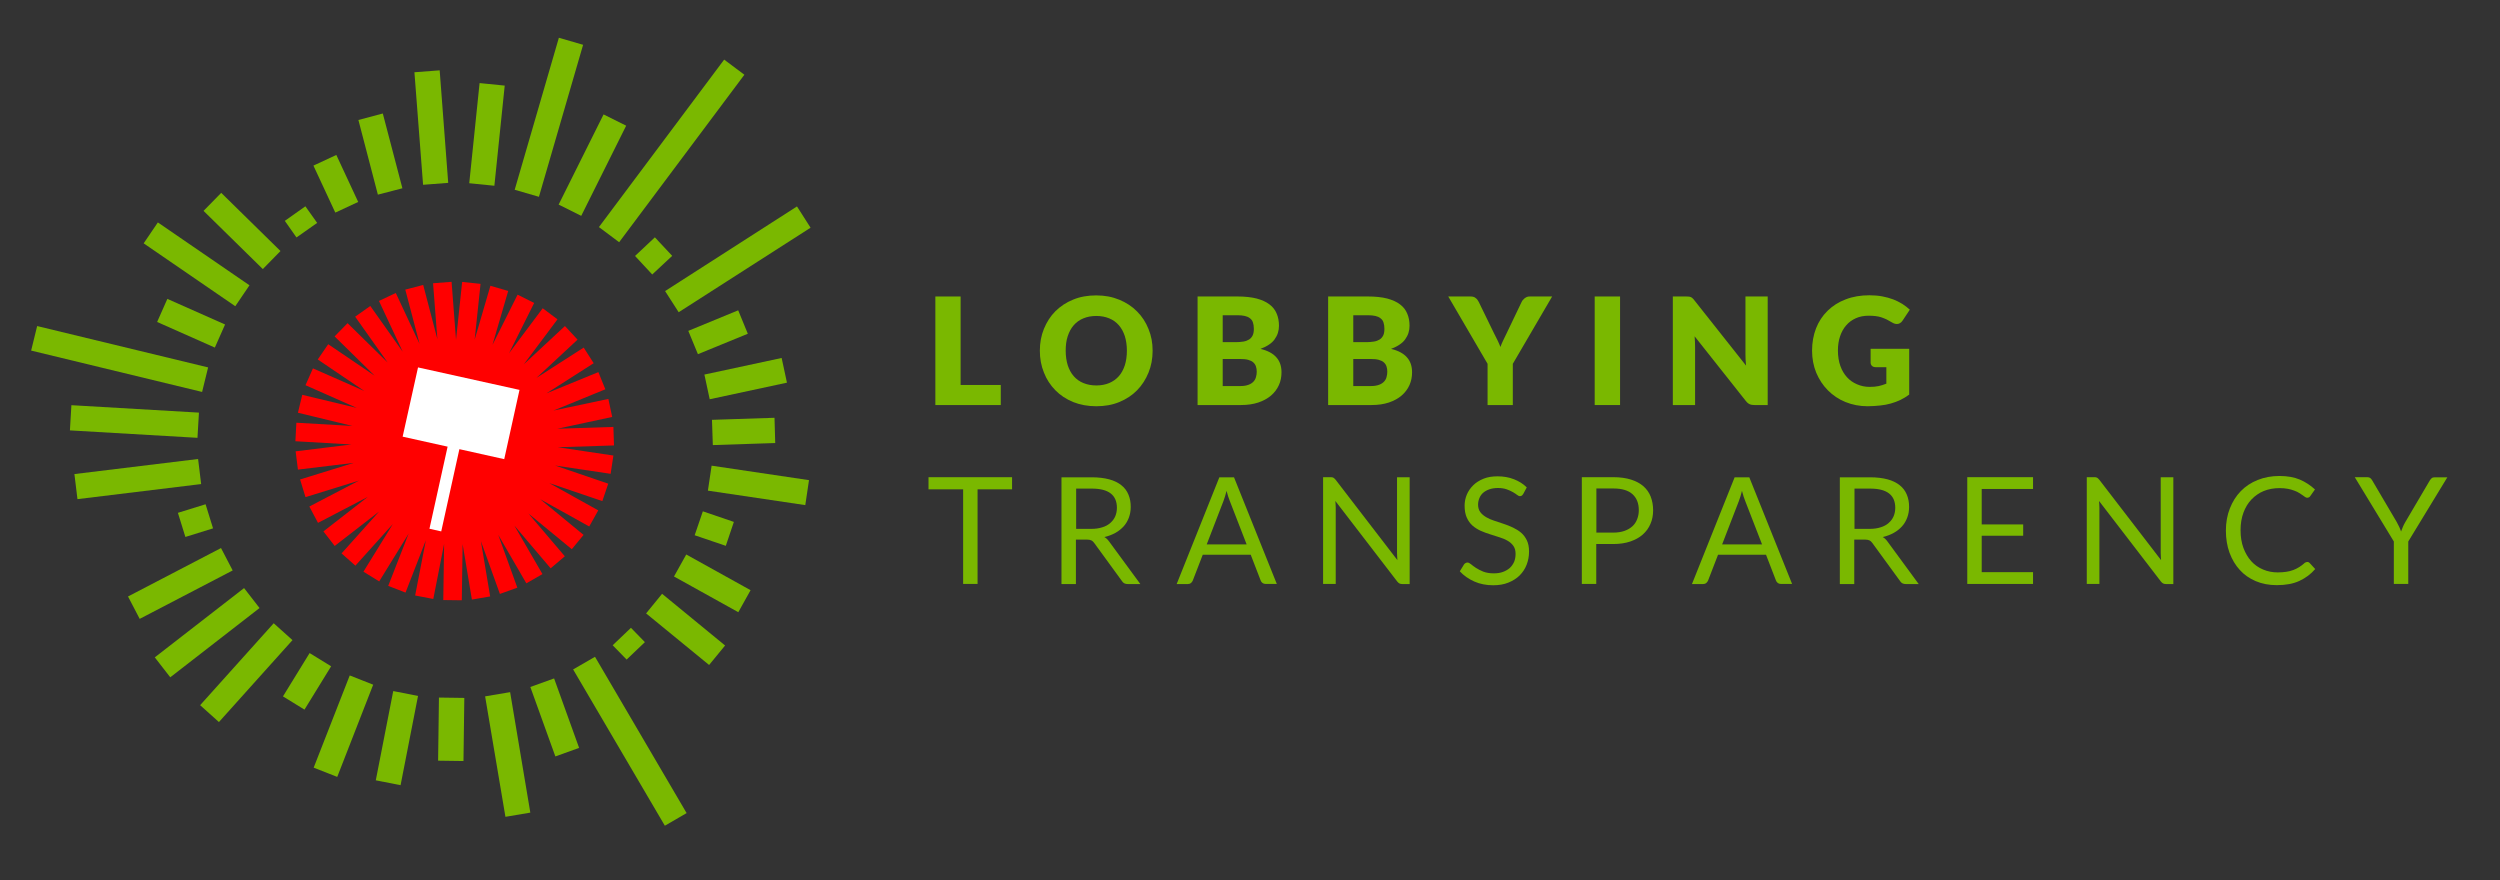 <?xml version="1.0" encoding="utf-8"?>
<!-- Generator: Adobe Illustrator 18.0.0, SVG Export Plug-In . SVG Version: 6.00 Build 0)  -->
<!DOCTYPE svg PUBLIC "-//W3C//DTD SVG 1.1//EN" "http://www.w3.org/Graphics/SVG/1.1/DTD/svg11.dtd">
<svg version="1.1" id="Layer_1" xmlns="http://www.w3.org/2000/svg" xmlns:xlink="http://www.w3.org/1999/xlink" x="0px" y="0px"
	 viewBox="0 0 2079.4 732" enable-background="new 0 0 2079.4 732" xml:space="preserve">
<rect x="0" y="0" width="2079.4" height="732" fill="#333333" stroke="none"/>
<g>
	<path fill="#7AB800" d="M798.9,320.2h33.5v16.7h-54.4v-90.3h21V320.2z"/>
	<path fill="#7AB800" d="M958.7,291.7c0,6.5-1.1,12.6-3.4,18.2s-5.4,10.5-9.5,14.7c-4.1,4.2-9,7.4-14.8,9.8s-12.2,3.5-19.2,3.5
		c-7,0-13.4-1.2-19.2-3.5c-5.8-2.4-10.7-5.6-14.8-9.8c-4.1-4.2-7.3-9-9.5-14.7c-2.3-5.6-3.4-11.7-3.4-18.2c0-6.5,1.1-12.6,3.4-18.2
		c2.3-5.6,5.4-10.5,9.5-14.6c4.1-4.1,9.1-7.4,14.8-9.7c5.8-2.4,12.2-3.5,19.2-3.5c7,0,13.4,1.2,19.2,3.6s10.7,5.6,14.8,9.8
		c4.1,4.1,7.3,9,9.5,14.6C957.6,279.2,958.7,285.2,958.7,291.7z M937.3,291.7c0-4.5-0.6-8.5-1.7-12.1c-1.2-3.6-2.8-6.6-5-9.1
		c-2.2-2.5-4.8-4.4-8-5.7c-3.1-1.3-6.7-2-10.7-2c-4.1,0-7.7,0.7-10.8,2c-3.2,1.3-5.8,3.2-8,5.7c-2.2,2.5-3.8,5.5-5,9.1
		c-1.2,3.6-1.7,7.6-1.7,12.1c0,4.5,0.6,8.5,1.7,12.1c1.2,3.6,2.8,6.6,5,9.1c2.2,2.5,4.8,4.4,8,5.7c3.2,1.3,6.8,2,10.8,2
		c4,0,7.6-0.7,10.7-2c3.1-1.3,5.8-3.2,8-5.7c2.2-2.5,3.8-5.5,5-9.1C936.7,300.3,937.3,296.2,937.3,291.7z"/>
	<path fill="#7AB800" d="M996.1,336.9v-90.3h33.2c6.2,0,11.6,0.6,15.9,1.7c4.4,1.2,8,2.8,10.7,4.9c2.8,2.1,4.8,4.7,6,7.7
		c1.3,3,1.9,6.4,1.9,10.1c0,2-0.3,4-0.9,5.9c-0.6,1.9-1.5,3.6-2.7,5.3c-1.2,1.7-2.8,3.2-4.8,4.5c-1.9,1.3-4.3,2.5-7,3.5
		c6,1.4,10.4,3.8,13.2,7c2.9,3.2,4.3,7.4,4.3,12.5c0,3.8-0.7,7.4-2.2,10.7c-1.5,3.3-3.7,6.2-6.5,8.6s-6.4,4.4-10.6,5.8
		c-4.2,1.4-9,2.1-14.4,2.1H996.1z M1017,284.6h10.9c2.3,0,4.4-0.2,6.3-0.5c1.9-0.3,3.4-0.9,4.7-1.7c1.3-0.8,2.3-2,3-3.4
		c0.7-1.4,1-3.3,1-5.5c0-2.1-0.3-3.9-0.8-5.4s-1.4-2.6-2.5-3.4c-1.1-0.9-2.5-1.5-4.2-1.9c-1.7-0.4-3.8-0.6-6.1-0.6H1017V284.6z
		 M1017,298.6v22.5h14.8c2.8,0,5-0.4,6.8-1.1c1.8-0.7,3.1-1.6,4.1-2.7c1-1.1,1.7-2.4,2-3.8c0.4-1.4,0.6-2.8,0.6-4.3
		c0-1.7-0.2-3.1-0.7-4.5c-0.4-1.3-1.2-2.4-2.2-3.3s-2.4-1.6-4.2-2.1c-1.7-0.5-3.9-0.7-6.6-0.7H1017z"/>
	<path fill="#7AB800" d="M1104.7,336.9v-90.3h33.2c6.2,0,11.6,0.6,15.9,1.7c4.4,1.2,8,2.8,10.7,4.9c2.8,2.1,4.8,4.7,6,7.7
		c1.3,3,1.9,6.4,1.9,10.1c0,2-0.3,4-0.9,5.9c-0.6,1.9-1.5,3.6-2.7,5.3c-1.2,1.7-2.8,3.2-4.8,4.5c-1.9,1.3-4.3,2.5-7,3.5
		c6,1.4,10.4,3.8,13.2,7c2.9,3.2,4.3,7.4,4.3,12.5c0,3.8-0.7,7.4-2.2,10.7c-1.5,3.3-3.7,6.2-6.5,8.6s-6.4,4.4-10.6,5.8
		c-4.2,1.4-9,2.1-14.4,2.1H1104.7z M1125.6,284.6h10.9c2.3,0,4.4-0.2,6.3-0.5c1.9-0.3,3.4-0.9,4.7-1.7c1.3-0.8,2.3-2,3-3.4
		c0.7-1.4,1-3.3,1-5.5c0-2.1-0.3-3.9-0.8-5.4s-1.4-2.6-2.5-3.4c-1.1-0.9-2.5-1.5-4.2-1.9c-1.7-0.4-3.8-0.6-6.1-0.6h-12.3V284.6z
		 M1125.6,298.6v22.5h14.8c2.8,0,5-0.4,6.8-1.1c1.8-0.7,3.1-1.6,4.1-2.7c1-1.1,1.7-2.4,2-3.8c0.4-1.4,0.6-2.8,0.6-4.3
		c0-1.7-0.2-3.1-0.7-4.5c-0.4-1.3-1.2-2.4-2.2-3.3s-2.4-1.6-4.2-2.1c-1.7-0.5-3.9-0.7-6.6-0.7H1125.6z"/>
	<path fill="#7AB800" d="M1258.3,302.6v34.3h-21v-34.3l-32.7-56h18.5c1.8,0,3.3,0.4,4.3,1.3c1.1,0.8,1.9,1.9,2.6,3.3l12.8,26.3
		c1,2.1,2,4.1,2.9,5.8c0.9,1.8,1.6,3.5,2.3,5.3c0.6-1.8,1.4-3.6,2.2-5.3c0.9-1.8,1.8-3.7,2.8-5.8l12.6-26.3c0.2-0.5,0.6-1.1,1-1.6
		s0.9-1,1.5-1.5c0.6-0.4,1.2-0.8,1.9-1.1c0.7-0.3,1.5-0.4,2.4-0.4h18.6L1258.3,302.6z"/>
	<path fill="#7AB800" d="M1347.5,336.9h-21.1v-90.3h21.1V336.9z"/>
	<path fill="#7AB800" d="M1404.8,246.7c0.6,0.1,1.2,0.2,1.7,0.5c0.5,0.2,1,0.5,1.4,1c0.5,0.4,1,1,1.5,1.7l42.9,54.2
		c-0.2-1.7-0.3-3.4-0.4-5.1c-0.1-1.6-0.1-3.2-0.1-4.6v-47.8h18.5v90.3h-10.9c-1.6,0-3-0.2-4.1-0.7s-2.2-1.4-3.2-2.7l-42.6-53.8
		c0.1,1.6,0.2,3.1,0.3,4.6c0.1,1.5,0.1,2.9,0.1,4.2v48.4h-18.5v-90.3h11C1403.4,246.6,1404.2,246.6,1404.8,246.7z"/>
	<path fill="#7AB800" d="M1555,321.8c2.9,0,5.5-0.2,7.7-0.7c2.2-0.5,4.3-1.2,6.3-2v-13.7h-8.9c-1.3,0-2.4-0.4-3.1-1.1
		c-0.7-0.7-1.1-1.6-1.1-2.7v-11.5h32.1v38.1c-2.3,1.7-4.7,3.2-7.2,4.4c-2.5,1.2-5.2,2.2-8,3c-2.8,0.8-5.8,1.4-9.1,1.7
		s-6.6,0.6-10.3,0.6c-6.6,0-12.7-1.2-18.4-3.5s-10.5-5.6-14.6-9.7c-4.1-4.1-7.3-9-9.7-14.6c-2.3-5.6-3.5-11.8-3.5-18.4
		c0-6.7,1.1-12.9,3.3-18.6c2.2-5.6,5.4-10.5,9.6-14.6s9.2-7.3,15.1-9.5c5.9-2.3,12.5-3.4,19.7-3.4c3.8,0,7.3,0.3,10.6,0.9
		c3.3,0.6,6.4,1.5,9.1,2.5s5.3,2.4,7.7,3.8c2.3,1.5,4.4,3.1,6.2,4.8l-6.1,9.2c-0.6,0.9-1.3,1.5-2.1,2s-1.7,0.7-2.6,0.7
		c-1.2,0-2.5-0.4-3.8-1.2c-1.7-1-3.2-1.8-4.7-2.6c-1.5-0.7-3-1.3-4.5-1.8s-3.1-0.8-4.8-1c-1.7-0.2-3.6-0.3-5.7-0.3
		c-3.9,0-7.5,0.7-10.6,2.1c-3.1,1.4-5.8,3.3-8,5.9c-2.2,2.5-3.9,5.5-5.1,9.1c-1.2,3.5-1.8,7.5-1.8,11.8c0,4.8,0.7,9.1,2,12.8
		c1.3,3.7,3.2,6.9,5.5,9.4c2.3,2.6,5.1,4.5,8.3,5.9S1551.2,321.8,1555,321.8z"/>
	<path fill="#7AB800" d="M841.8,396.9V407h-28.7v78.7h-12V407h-28.8v-10.1H841.8z"/>
	<path fill="#7AB800" d="M894.9,448.7v37.1h-12v-88.8h25.1c5.6,0,10.5,0.6,14.6,1.7s7.5,2.8,10.1,4.9c2.7,2.1,4.6,4.7,5.9,7.8
		s1.9,6.4,1.9,10.2c0,3.1-0.5,6.1-1.5,8.8c-1,2.7-2.4,5.2-4.3,7.3s-4.2,4-6.9,5.5c-2.7,1.5-5.8,2.7-9.2,3.5c1.5,0.9,2.8,2.1,4,3.8
		l25.9,35.3H938c-2.2,0-3.8-0.8-4.8-2.5l-23.1-31.7c-0.7-1-1.5-1.7-2.3-2.1c-0.8-0.4-2.1-0.7-3.7-0.7H894.9z M894.9,439.9h12.6
		c3.5,0,6.6-0.4,9.3-1.3c2.7-0.8,4.9-2,6.7-3.6c1.8-1.6,3.2-3.4,4.1-5.5c0.9-2.1,1.4-4.5,1.4-7.1c0-5.3-1.7-9.3-5.2-12
		c-3.5-2.7-8.7-4-15.6-4h-13.1V439.9z"/>
	<path fill="#7AB800" d="M1062,485.7h-9.3c-1.1,0-1.9-0.3-2.6-0.8c-0.7-0.5-1.2-1.2-1.5-2l-8.3-21.5h-39.9l-8.3,21.5
		c-0.3,0.7-0.8,1.4-1.5,2c-0.7,0.6-1.6,0.9-2.6,0.9h-9.3l35.5-88.8h12.2L1062,485.7z M1003.7,452.8h33.2l-14-36.1
		c-0.9-2.2-1.8-5-2.7-8.4c-0.5,1.7-0.9,3.3-1.3,4.7c-0.4,1.4-0.9,2.7-1.3,3.8L1003.7,452.8z"/>
	<path fill="#7AB800" d="M1109,397.3c0.5,0.3,1.1,0.8,1.8,1.6l51.5,67c-0.1-1.1-0.2-2.1-0.2-3.1s-0.1-2-0.1-2.9v-62.9h10.5v88.8
		h-6.1c-1,0-1.7-0.2-2.4-0.5c-0.6-0.3-1.3-0.9-1.9-1.7l-51.4-66.9c0.1,1,0.1,2,0.2,3s0.1,1.9,0.1,2.7v63.3h-10.5v-88.8h6.2
		C1107.7,396.9,1108.5,397,1109,397.3z"/>
	<path fill="#7AB800" d="M1267,410.8c-0.4,0.6-0.8,1.1-1.2,1.4c-0.4,0.3-1,0.5-1.6,0.5c-0.7,0-1.5-0.4-2.4-1.1
		c-0.9-0.7-2.1-1.5-3.5-2.3c-1.4-0.8-3.1-1.6-5.1-2.3c-2-0.7-4.4-1.1-7.3-1.1c-2.7,0-5.1,0.4-7.1,1.1c-2.1,0.7-3.8,1.7-5.2,2.9
		c-1.4,1.2-2.4,2.7-3.1,4.4c-0.7,1.7-1.1,3.5-1.1,5.4c0,2.5,0.6,4.5,1.8,6.2c1.2,1.6,2.8,3,4.8,4.2s4.3,2.2,6.8,3
		c2.5,0.8,5.1,1.7,7.8,2.6c2.7,0.9,5.3,1.9,7.8,3.1s4.8,2.6,6.8,4.3c2,1.7,3.6,3.9,4.8,6.4c1.2,2.5,1.8,5.6,1.8,9.3
		c0,3.9-0.7,7.5-2,10.9c-1.3,3.4-3.3,6.4-5.8,8.9c-2.5,2.5-5.7,4.5-9.4,6s-7.9,2.2-12.6,2.2c-5.7,0-11-1-15.7-3.1
		c-4.7-2.1-8.8-4.9-12.1-8.5l3.5-5.7c0.3-0.5,0.7-0.8,1.2-1.1c0.5-0.3,1-0.5,1.6-0.5c0.9,0,1.9,0.5,3,1.4c1.1,0.9,2.5,2,4.2,3.1
		c1.7,1.1,3.7,2.1,6.1,3.1c2.4,0.9,5.3,1.4,8.7,1.4c2.9,0,5.4-0.4,7.6-1.2c2.2-0.8,4.1-1.9,5.7-3.3c1.5-1.4,2.7-3.1,3.6-5.1
		c0.8-2,1.2-4.2,1.2-6.6c0-2.7-0.6-4.9-1.8-6.6c-1.2-1.7-2.8-3.2-4.8-4.3c-2-1.2-4.2-2.1-6.8-2.9c-2.5-0.8-5.1-1.6-7.8-2.5
		c-2.7-0.8-5.3-1.8-7.8-2.9c-2.5-1.1-4.8-2.6-6.8-4.3c-2-1.8-3.6-4-4.8-6.7c-1.2-2.7-1.8-6-1.8-9.9c0-3.1,0.6-6.2,1.8-9.1
		c1.2-2.9,3-5.5,5.3-7.8c2.3-2.3,5.2-4.1,8.6-5.5s7.3-2,11.7-2c5,0,9.5,0.8,13.6,2.4c4.1,1.6,7.7,3.8,10.7,6.8L1267,410.8z"/>
	<path fill="#7AB800" d="M1327.7,452.5v33.2h-12v-88.8h26.2c5.6,0,10.5,0.7,14.7,2c4.2,1.3,7.6,3.2,10.3,5.5
		c2.7,2.4,4.8,5.3,6.1,8.7c1.3,3.4,2,7.2,2,11.3c0,4.1-0.7,7.9-2.2,11.3c-1.4,3.4-3.6,6.4-6.4,8.9c-2.8,2.5-6.3,4.4-10.4,5.8
		c-4.1,1.4-8.9,2.1-14.2,2.1H1327.7z M1327.7,443h14.3c3.4,0,6.5-0.5,9.1-1.4c2.6-0.9,4.8-2.2,6.6-3.8c1.8-1.6,3.1-3.6,4-5.9
		c0.9-2.3,1.4-4.8,1.4-7.5c0-5.7-1.7-10.1-5.2-13.3c-3.5-3.2-8.8-4.8-15.8-4.8h-14.3V443z"/>
	<path fill="#7AB800" d="M1490.6,485.7h-9.3c-1.1,0-1.9-0.3-2.6-0.8c-0.7-0.5-1.2-1.2-1.5-2l-8.3-21.5h-39.9l-8.3,21.5
		c-0.3,0.7-0.8,1.4-1.5,2c-0.7,0.6-1.6,0.9-2.6,0.9h-9.3l35.5-88.8h12.2L1490.6,485.7z M1432.4,452.8h33.2l-14-36.1
		c-0.9-2.2-1.8-5-2.7-8.4c-0.5,1.7-0.9,3.3-1.3,4.7c-0.4,1.4-0.9,2.7-1.3,3.8L1432.4,452.8z"/>
	<path fill="#7AB800" d="M1542.3,448.7v37.1h-12v-88.8h25.1c5.6,0,10.5,0.6,14.6,1.7s7.5,2.8,10.1,4.9c2.7,2.1,4.6,4.7,5.9,7.8
		s1.9,6.4,1.9,10.2c0,3.1-0.5,6.1-1.5,8.8c-1,2.7-2.4,5.2-4.3,7.3s-4.2,4-6.9,5.5c-2.7,1.5-5.8,2.7-9.2,3.5c1.5,0.9,2.8,2.1,4,3.8
		l25.9,35.3h-10.7c-2.2,0-3.8-0.8-4.8-2.5l-23.1-31.7c-0.7-1-1.5-1.7-2.3-2.1c-0.8-0.4-2.1-0.7-3.7-0.7H1542.3z M1542.3,439.9h12.6
		c3.5,0,6.6-0.4,9.3-1.3c2.7-0.8,4.9-2,6.7-3.6c1.8-1.6,3.2-3.4,4.1-5.5c0.9-2.1,1.4-4.5,1.4-7.1c0-5.3-1.7-9.3-5.2-12
		c-3.5-2.7-8.7-4-15.6-4h-13.1V439.9z"/>
	<path fill="#7AB800" d="M1691,396.9v9.8h-42.7v29.5h34.5v9.4h-34.5v30.3h42.7v9.8h-54.7v-88.8H1691z"/>
	<path fill="#7AB800" d="M1744.2,397.3c0.5,0.3,1.1,0.8,1.8,1.6l51.5,67c-0.1-1.1-0.2-2.1-0.2-3.1s-0.1-2-0.1-2.9v-62.9h10.5v88.8
		h-6.1c-1,0-1.7-0.2-2.4-0.5c-0.6-0.3-1.3-0.9-1.9-1.7l-51.4-66.9c0.1,1,0.1,2,0.2,3s0.1,1.9,0.1,2.7v63.3h-10.5v-88.8h6.2
		C1742.9,396.9,1743.7,397,1744.2,397.3z"/>
	<path fill="#7AB800" d="M1919.2,467.4c0.7,0,1.3,0.3,1.8,0.8l4.7,5.1c-3.6,4.2-8,7.5-13.2,9.9s-11.4,3.5-18.8,3.5
		c-6.4,0-12.2-1.1-17.4-3.3c-5.2-2.2-9.7-5.3-13.3-9.3c-3.7-4-6.5-8.8-8.6-14.4c-2-5.6-3-11.7-3-18.4c0-6.7,1.1-12.8,3.3-18.4
		s5.2-10.4,9.1-14.4c3.9-4,8.6-7.1,14.1-9.3c5.5-2.2,11.5-3.3,18.1-3.3c6.5,0,12.2,1,16.9,3c4.7,2,8.9,4.8,12.6,8.2l-3.9,5.5
		c-0.3,0.4-0.6,0.8-1,1s-0.9,0.4-1.6,0.4c-0.5,0-1.1-0.2-1.7-0.6c-0.6-0.4-1.3-0.9-2.1-1.5c-0.8-0.6-1.8-1.2-2.9-1.9s-2.4-1.3-4-1.9
		c-1.5-0.6-3.3-1.1-5.3-1.5c-2-0.4-4.4-0.6-7-0.6c-4.8,0-9.1,0.8-13.1,2.4c-3.9,1.6-7.3,4-10.2,7c-2.9,3-5.1,6.7-6.7,11
		c-1.6,4.3-2.4,9.2-2.4,14.6c0,5.5,0.8,10.5,2.4,14.8c1.6,4.3,3.8,8,6.5,11c2.7,3,6,5.3,9.8,6.9c3.8,1.6,7.8,2.4,12.2,2.4
		c2.6,0,5-0.2,7.1-0.5c2.1-0.3,4.1-0.8,5.9-1.5c1.8-0.7,3.5-1.5,5-2.5c1.6-1,3.1-2.2,4.7-3.6
		C1917.9,467.7,1918.6,467.4,1919.2,467.4z"/>
	<path fill="#7AB800" d="M2003.1,450.4v35.3h-12v-35.3l-32.5-53.5h10.5c1.1,0,1.9,0.3,2.5,0.8c0.6,0.5,1.2,1.2,1.6,2l20.3,34.5
		c0.8,1.4,1.5,2.8,2.1,4.1c0.6,1.3,1.1,2.5,1.5,3.8c0.5-1.3,1-2.6,1.5-3.8c0.5-1.3,1.2-2.6,2-4l20.3-34.5c0.4-0.7,0.9-1.3,1.5-1.9
		c0.6-0.6,1.5-0.9,2.5-0.9h10.7L2003.1,450.4z"/>
</g>
<g>
	<polygon fill="#FF0000" points="510.7,370.5 510.2,355.1 463.6,356.6 509.2,346.8 506,331.8 460.3,341.5 503.5,323.8 497.7,309.5 
		454.5,327.2 493.8,302.1 485.5,289.1 446.2,314.3 480.4,282.5 469.9,271.2 435.7,303 463.7,265.6 451.4,256.4 423.4,293.8 
		444.3,252 430.5,245.1 409.6,286.9 422.7,242 407.9,237.7 394.8,282.5 399.7,236.1 384.4,234.5 379.3,282.6 375.6,234.4 
		360.2,235.6 363.8,282.1 352,237 337.1,240.9 349,286.1 329.2,243.7 315.2,250.3 335,292.6 308,254.5 295.4,263.4 322.4,301.5 
		289.1,268.8 278.3,279.8 311.6,312.5 273,286.3 264.3,299 303,325.2 260.3,306.4 254.1,320.4 296.8,339.3 251.4,328.4 247.8,343.3 
		293.2,354.3 246.5,351.6 245.7,367 292.3,369.7 245.9,375.4 247.8,390.6 294.2,385 249.6,398.8 254.1,413.5 298.7,399.7 
		257.3,421.3 264.5,434.9 305.9,413.3 269,442 278.4,454.1 315.3,425.5 284.1,460.3 295.6,470.5 326.8,435.8 302.3,475.5 
		315.4,483.6 339.9,443.8 322.9,487.3 337.3,492.9 354.2,449.4 345.3,495.3 360.4,498.2 369.4,452.4 368.7,499.1 384.1,499.3 
		384.8,452.6 392.5,498.7 407.7,496.1 400,450.1 415.8,494 430.3,488.8 414.4,444.8 437.8,485.2 451.2,477.5 427.8,437.1 458,472.7 
		469.8,462.7 439.5,427.1 475.6,456.8 485.4,444.9 449.3,415.2 490.1,437.9 497.6,424.5 456.8,401.8 501,416.8 505.9,402.3 
		461.7,387.2 507.9,394.1 510.2,378.9 464,372 	"/>
	
		<rect x="548.3" y="38.3" transform="matrix(0.801 0.599 -0.599 0.801 186.082 -309.526)" fill="#7AB800" width="21" height="173.9"/>
	
		<rect x="482.3" y="95.4" transform="matrix(0.895 0.446 -0.446 0.895 112.916 -205.319)" fill="#7AB800" width="21" height="83.8"/>
	
		<rect x="446.2" y="31.7" transform="matrix(0.96 0.279 -0.279 0.96 45.337 -123.517)" fill="#7AB800" width="21" height="131.7"/>
	<polygon fill="#7AB800" points="411.2,154.5 390.3,152.4 398.9,69.1 419.8,71.2 	"/>
	<polygon fill="#7AB800" points="351.9,153.7 344.7,60.1 365.7,58.5 372.8,152.1 	"/>
	<polygon fill="#7AB800" points="314.3,161.9 298.1,99.8 318.4,94.4 334.7,156.6 	"/>
	
		<rect x="257.8" y="142.2" transform="matrix(0.422 0.907 -0.907 0.422 299.924 -164.958)" fill="#7AB800" width="43.1" height="21"/>
	<polygon fill="#7AB800" points="246.6,197.5 236.9,183.7 254,171.6 263.8,185.4 	"/>
	<polygon fill="#7AB800" points="218.6,223.8 169.3,175.4 184,160.4 233.3,208.8 	"/>
	<polygon fill="#7AB800" points="195.7,254.7 119.5,202.4 131.3,185 207.5,237.3 	"/>
	<polygon fill="#7AB800" points="178.7,289.1 130.7,267.8 139.2,248.6 187.2,269.9 	"/>
	<polygon fill="#7AB800" points="25.9,291.6 168.1,326 173.1,305.6 30.9,271.2 	"/>
	
		<rect x="58.7" y="340.2" transform="matrix(0.998 5.813989e-02 -5.813989e-02 0.998 20.579 -5.912)" fill="#7AB800" width="106.3" height="21"/>
	
		<rect x="104.2" y="346.6" transform="matrix(0.121 0.993 -0.993 0.121 496.331 236.361)" fill="#7AB800" width="21" height="103.6"/>
	
		<rect x="152.1" y="421.2" transform="matrix(0.296 0.955 -0.955 0.296 528.213 149.488)" fill="#7AB800" width="21" height="24.1"/>
	
		<rect x="139.6" y="441.7" transform="matrix(0.462 0.887 -0.887 0.462 511.125 127.952)" fill="#7AB800" width="21" height="87.2"/>
	
		<rect x="161.8" y="479.3" transform="matrix(0.613 0.79 -0.79 0.613 482.469 67.51)" fill="#7AB800" width="21" height="94"/>
	
		<rect x="194.5" y="513.8" transform="matrix(0.744 0.668 -0.668 0.744 426.166 6.202)" fill="#7AB800" width="21" height="91.6"/>
	
		<rect x="244.7" y="545.4" transform="matrix(0.852 0.524 -0.524 0.852 334.829 -49.713)" fill="#7AB800" width="21" height="42.3"/>
	<polygon fill="#7AB800" points="280.5,646.2 260.9,638.5 290.9,561.8 310.4,569.5 	"/>
	
		<rect x="319.7" y="575.7" transform="matrix(0.982 0.192 -0.192 0.982 123.67 -51.915)" fill="#7AB800" width="21" height="75.6"/>
	<polygon fill="#7AB800" points="385.5,633 364.4,632.7 365.1,580.2 386.2,580.5 	"/>
	<polygon fill="#7AB800" points="420.4,679.4 403.5,579.2 424.3,575.7 441.1,675.9 	"/>
	
		<rect x="430.7" y="586.1" transform="matrix(0.339 0.941 -0.941 0.339 866.385 -39.692)" fill="#7AB800" width="61.4" height="21"/>
	<polygon fill="#7AB800" points="476.7,556.8 553,686.8 571.1,676.3 494.9,546.3 	"/>
	<polygon fill="#7AB800" points="521.2,548.6 509.6,536.7 524.8,522.2 536.4,534.1 	"/>
	<polygon fill="#7AB800" points="589.8,553.1 537.4,510.2 550.7,493.9 603.1,536.9 	"/>
	<polygon fill="#7AB800" points="614.1,509.2 560.6,479.5 570.8,461.2 624.3,490.9 	"/>
	<polygon fill="#7AB800" points="603.7,454 577.8,445.2 584.6,425.3 610.4,434.1 	"/>
	
		<rect x="589.8" y="393.5" transform="matrix(0.989 0.147 -0.147 0.989 66.425 -88.542)" fill="#7AB800" width="81.9" height="21"/>
	<polygon fill="#7AB800" points="592.9,370.2 592.2,349.2 644.2,347.5 644.8,368.5 	"/>
	
		<rect x="609.5" y="281.8" transform="matrix(0.21 0.978 -0.978 0.21 797.75 -357.521)" fill="#7AB800" width="21" height="65.7"/>
	<polygon fill="#7AB800" points="580.5,294.6 572.5,275.2 614,258.1 622,277.6 	"/>
	<polygon fill="#7AB800" points="564.5,259.7 553.2,242.1 662.9,171.7 674.2,189.4 	"/>
	<polygon fill="#7AB800" points="542.5,228.3 528.2,212.9 544.7,197.4 559.1,212.8 	"/>
	<g>
		<polygon fill="#FFFFFF" points="432.1,324.3 347.7,305.6 334.9,363.2 372.3,371.5 357.2,439.8 367,442 382.1,373.6 419.4,381.9 		
			"/>
	</g>
</g>
</svg>
